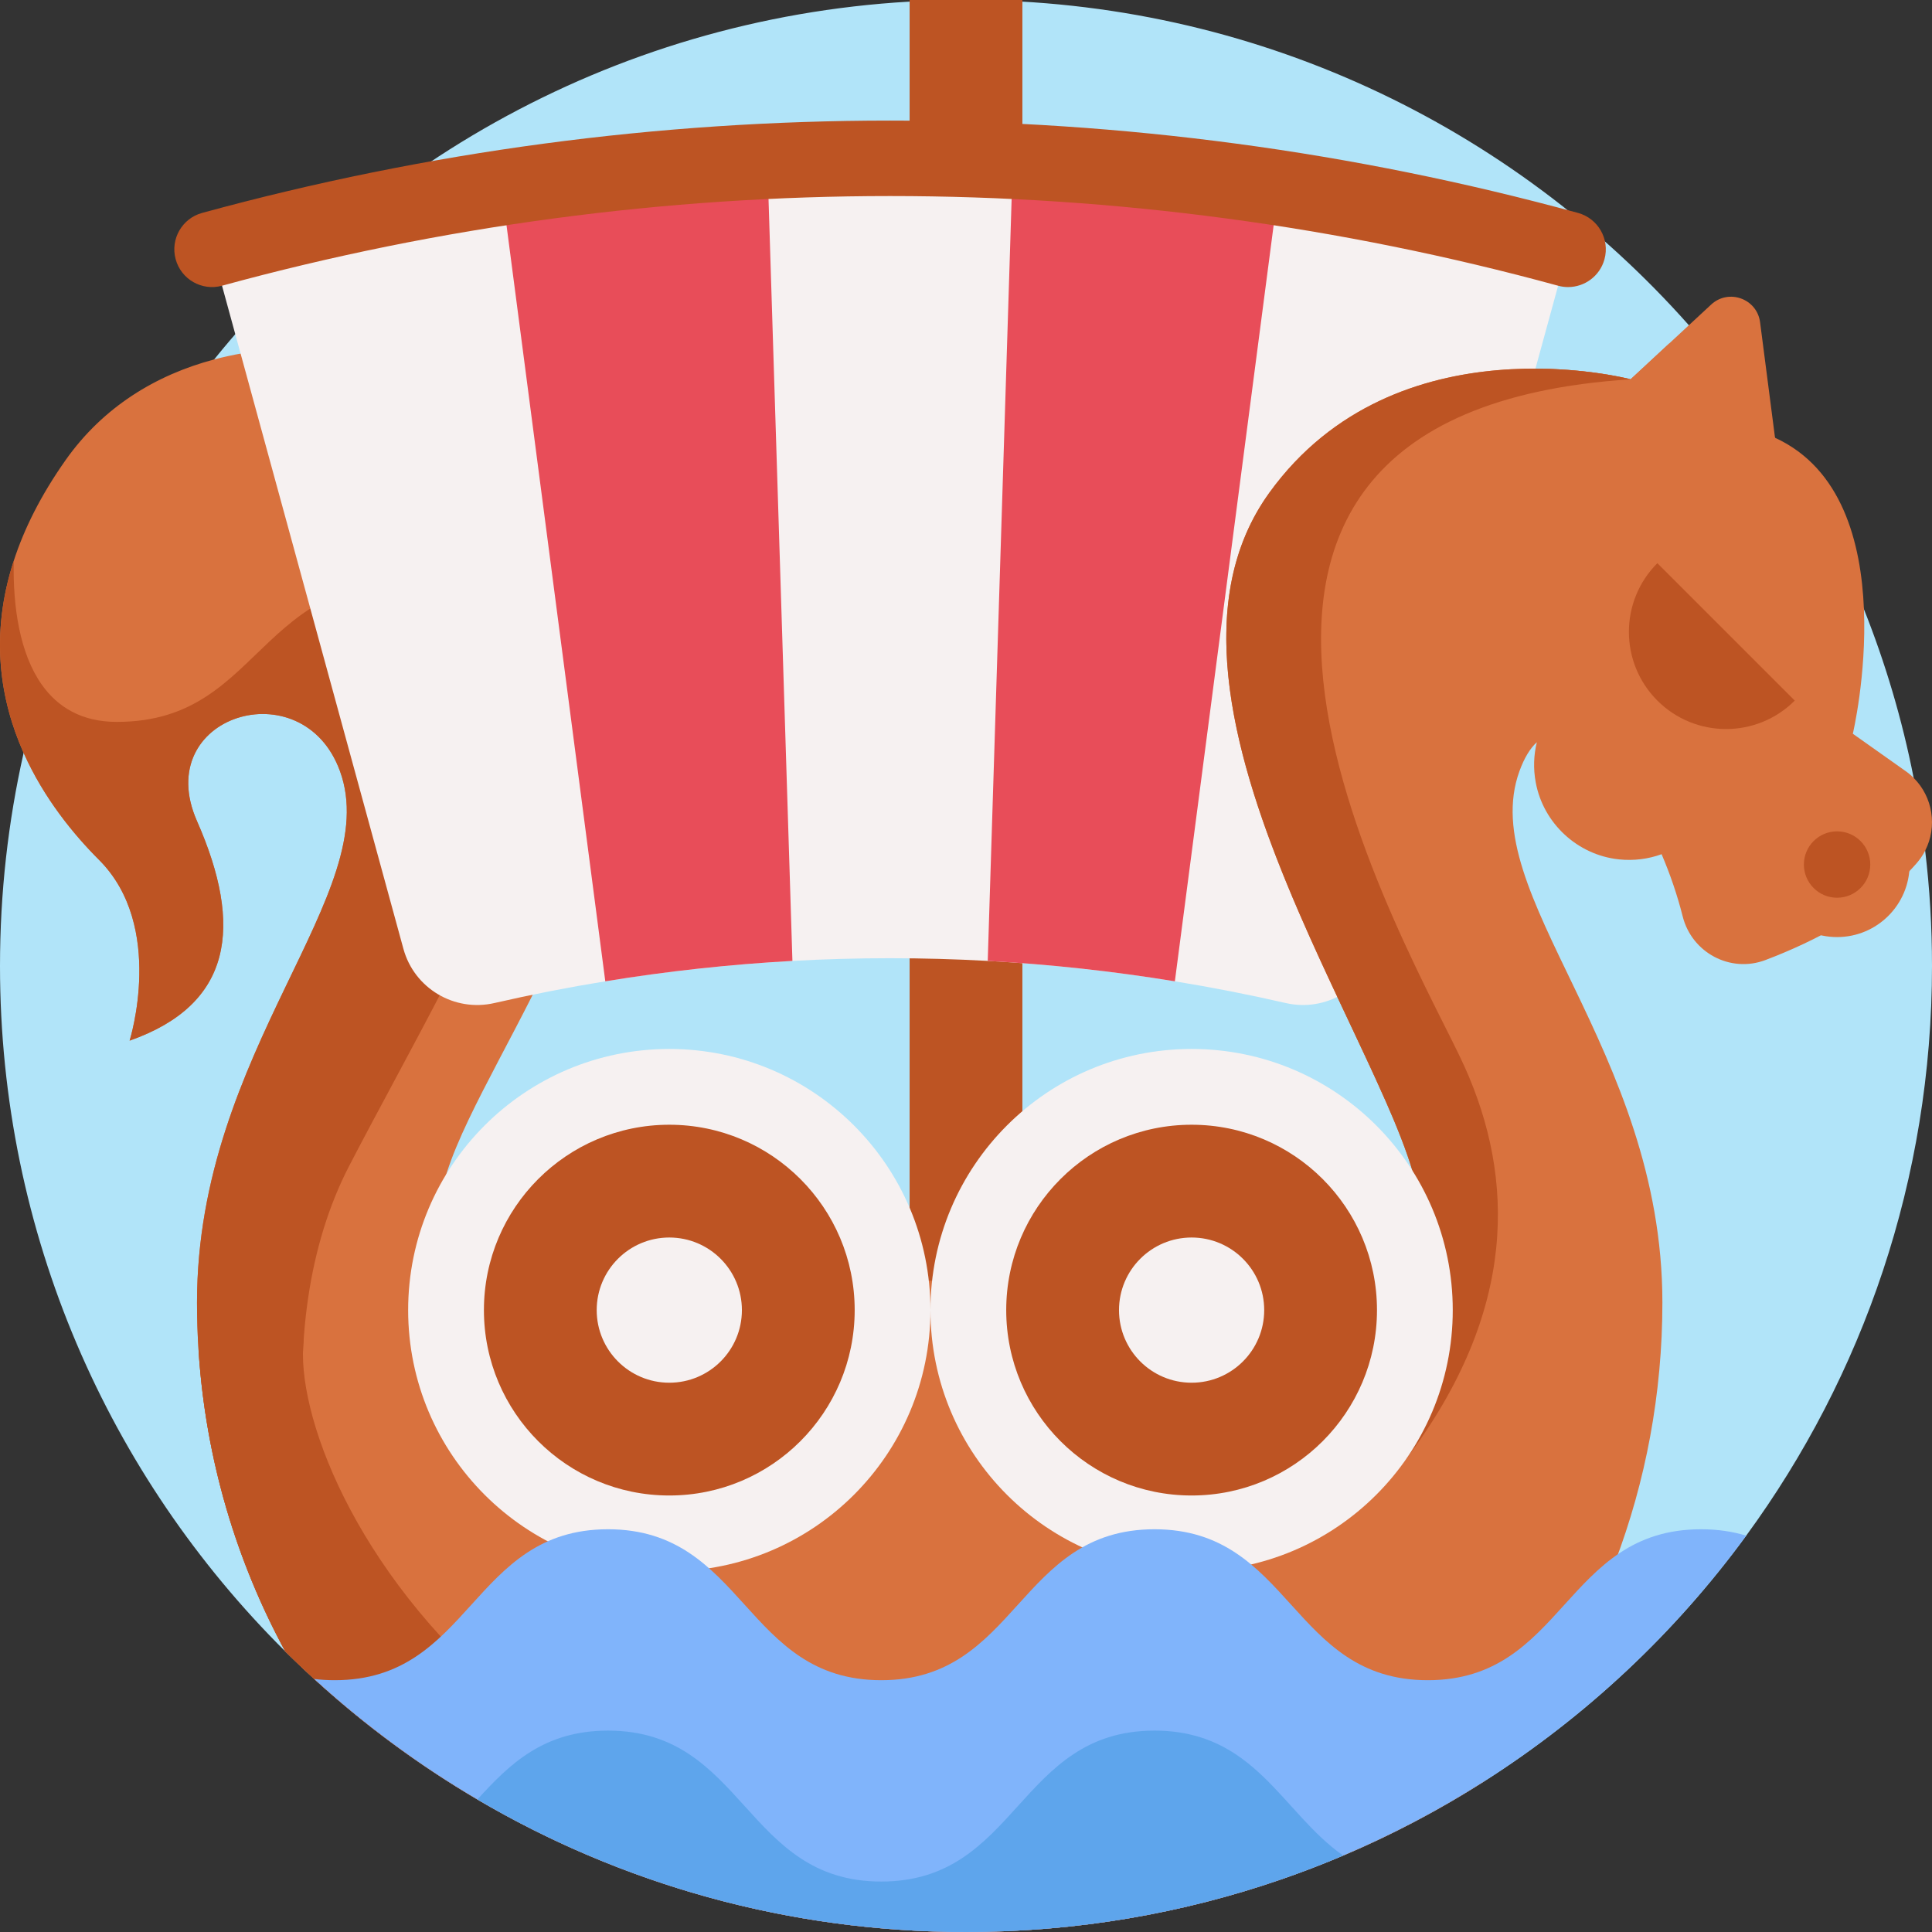 <?xml version="1.0" encoding="iso-8859-1"?>
<!-- Generator: Adobe Illustrator 23.0.6, SVG Export Plug-In . SVG Version: 6.00 Build 0)  -->
<svg version="1.1" id="Capa_1" xmlns="http://www.w3.org/2000/svg" xmlns:xlink="http://www.w3.org/1999/xlink" x="0px" y="0px"
	 viewBox="0 0 512 512" style="enable-background:new 0 0 512 512;" xml:space="preserve">
<rect x="0" y="0" width="512" height="512" fill="#333333" stroke="none"/>
<g>
	<path style="fill:#B1E4F9;" d="M512,256c0,56.45-18.28,108.64-49.24,150.97c-18.84,25.77-42.39,47.88-69.38,65.07
		c-16.76,10.68-34.84,19.47-53.95,26.05C313.28,507.11,285.21,512,256,512c-54.78,0-105.55-17.21-147.18-46.52
		c-8.96-6.3-17.5-13.17-25.56-20.54c-2.6-2.38-5.16-4.82-7.66-7.3l-0.01-0.01C28.91,391.25,0,327,0,256c0-19.4,2.16-38.3,6.26-56.47
		c1.38-6.13,2.98-12.17,4.79-18.12c9.66-31.78,25.33-60.93,45.7-86.15C103.67,37.16,175.5,0,256,0
		c76.23,0,144.67,33.32,191.57,86.19c19.54,22.02,35.33,47.44,46.39,75.25c5.7,14.31,10.14,29.26,13.18,44.71
		c1.26,6.34,2.28,12.77,3.05,19.28C511.39,235.45,512,245.66,512,256z"/>
	<g>
		<rect x="241.056" y="0" style="fill:#BD5423;" width="29.887" height="399.717"/>
		<path style="fill:#D9723E;" d="M510.19,225.43c-0.61,1.19-1.37,2.32-2.3,3.38c-11.09,12.67-27.32,20.79-40.03,25.61
			c-9.3,3.52-19.53-1.95-21.94-11.6c-1.39-5.52-3.3-11.12-5.58-16.45c-3.48,1.27-7.32,1.79-11.33,1.37
			c-10.95-1.16-20.01-9.54-22.02-20.37c-0.7-3.73-0.53-7.33,0.29-10.68c-1.76,1.61-3.32,4.11-4.61,7.67
			c-11.78,32.4,37.88,73.63,37.88,140.82c0,48.49-17.77,92.84-47.17,126.86c-16.76,10.68-34.84,19.47-53.95,26.05
			C313.28,507.11,285.21,512,256,512c-70.37,0-134.12-28.41-180.4-74.36l-0.01-0.01c-12.97-23.93-21.07-50.89-22.95-79.54
			c-0.29-4.27-0.43-8.57-0.43-12.91c0-67.19,49.67-108.42,37.89-140.82c-9.89-27.18-50.22-14.72-37.89,13.25
			c12.33,27.98,9.38,48.6-17.86,58.17c0,0,9.55-30.25-8.1-47.9c-6.67-6.67-14.6-16.28-19.99-28.35c-6.21-13.93-9.04-31.13-2.62-50.9
			c2.74-8.46,7.18-17.39,13.77-26.73c9.93-14.07,23.95-22.56,39.34-26.64c39.38-10.47,87.73,7.87,99.61,35.3
			c7,16.16,9.83,31.93,9.83,47.1c0,63.71-49.83,116.91-49.83,144.26c42.56,11.64,86.29,17.47,130.02,17.47
			c19.77,0,39.54-1.19,59.19-3.58c23.83-2.88,47.51-7.51,70.83-13.89c0-33.87-80.58-135.23-40-191.36
			c33.63-46.5,95.72-30.04,95.72-30.04l15.45-14.33l5.91-5.48c4.62-4.28,12.15-1.56,12.96,4.69l3.96,30.61
			c17.72,8.12,22.85,27.82,23.56,45.43c0.72,17.53-2.94,33.01-2.94,33.01l13.96,9.88c0.79,0.55,1.51,1.16,2.16,1.82
			C512.25,211.24,513.44,219.08,510.19,225.43z"/>
		<path style="fill:#BD5423;" d="M108.82,465.48c-8.96-6.3-17.5-13.17-25.56-20.54c-2.6-2.38-5.16-4.82-7.66-7.3l-0.01-0.01
			c-14.91-27.49-23.38-58.99-23.38-92.45c0-67.19,49.67-108.42,37.89-140.82c-9.89-27.18-50.22-14.72-37.89,13.25
			c12.33,27.98,9.38,48.6-17.86,58.17c0,0,9.55-30.25-8.1-47.9c-6.67-6.67-14.6-16.28-19.99-28.35c-6.21-13.93-9.04-31.13-2.62-50.9
			c-0.26,12.27,1.62,24.56,7.41,32.78c4.27,6.05,10.66,9.9,19.9,9.9c41.05,0,36.17-44.41,91.88-37.17
			c55.71,7.23,0,96.37-30.3,154.85C71.03,350.49,78.07,414.87,108.82,465.48z"/>
		<g>
			<circle style="fill:#F6F1F1;" cx="177.372" cy="347.194" r="69.208"/>
			<circle style="fill:#BD5423;" cx="177.372" cy="347.194" r="49.128"/>
			<circle style="fill:#F6F1F1;" cx="177.372" cy="347.194" r="19.24"/>
		</g>
		<path style="fill:#F6F1F1;" d="M415.56,66.07c-16.91,61.79-33.81,123.58-50.72,185.38c-2.86,10.48-13.5,16.8-24.09,14.37
			c-9.75-2.24-19.56-4.16-29.4-5.76c-16.45-2.69-33-4.49-49.59-5.41c-17.24-0.95-34.53-0.95-51.76,0
			c-16.59,0.92-33.14,2.72-49.59,5.41c-9.84,1.6-19.65,3.52-29.4,5.76c-10.6,2.43-21.23-3.89-24.1-14.37
			C90.01,189.65,73.1,127.86,56.2,66.07C173.82,33.89,297.93,33.89,415.56,66.07z"/>
		<g>
			<path style="fill:#E84D59;" d="M210,254.65c-16.59,0.92-33.14,2.72-49.59,5.41c-9.05-69.2-18.09-138.37-27.12-207.57
				c23.28-3.55,46.69-5.88,70.15-6.99C205.63,115.21,207.82,184.93,210,254.65z"/>
			<path style="fill:#E84D59;" d="M338.47,52.49c-9.04,69.2-18.07,138.37-27.12,207.57c-16.45-2.69-33-4.49-49.59-5.41
				c2.18-69.72,4.37-139.44,6.56-209.15C291.78,46.61,315.19,48.94,338.47,52.49z"/>
		</g>
		<path style="fill:#BD5423;" d="M415.561,76.076c-0.874,0-1.761-0.115-2.645-0.357c-115.821-31.685-238.26-31.684-354.079,0
			c-5.326,1.46-10.827-1.68-12.284-7.007c-1.457-5.327,1.68-10.827,7.007-12.284c119.274-32.63,245.361-32.629,364.634,0
			c5.327,1.457,8.464,6.957,7.007,12.284C423.985,73.156,419.956,76.076,415.561,76.076z"/>
		<path style="fill:#D9723E;" d="M442.38,91.004l-10.264,9.518c0,0-62.089-16.464-95.713,30.042
			c-31.804,43.989,10.811,115.761,30.73,161.052l27.526-65.229l9.122-41.701l47.566-47.566L442.38,91.004z"/>
		<path style="fill:#BD5423;" d="M339.43,498.09C313.28,507.11,285.21,512,256,512c-70.38,0-134.13-28.41-180.41-74.37
			c-12.97-23.93-21.07-50.89-22.95-79.54l27.84-3.03C76.14,393.11,141.28,523.09,339.43,498.09z"/>
		<path style="fill:#BD5423;" d="M388.16,282.76c13.18,29.32,14.2,64.5-15.48,103.84l-67.11-50.79
			c23.83-2.88,47.51-7.51,70.83-13.89c0-33.87-80.58-135.23-40-191.36c33.63-46.5,95.72-30.04,95.72-30.04
			C287.9,109.85,374.99,253.44,388.16,282.76z"/>
		<g>
			<circle style="fill:#F6F1F1;" cx="315.787" cy="347.194" r="69.208"/>
			<circle style="fill:#BD5423;" cx="315.787" cy="347.194" r="49.128"/>
			<circle style="fill:#F6F1F1;" cx="315.787" cy="347.194" r="19.24"/>
		</g>
		<path style="fill:#BD5423;" d="M439.218,149.25c-10.055,10.055-10.055,26.358,0,36.413c10.055,10.055,26.358,10.055,36.413,0"/>
		<circle style="fill:#D9723E;" cx="486.845" cy="229.112" r="19.222"/>
		<circle style="fill:#BD5423;" cx="486.845" cy="229.112" r="8.796"/>
	</g>
	<path style="fill:#80B4FB;" d="M462.76,406.97c-18.84,25.77-42.39,47.88-69.38,65.07c-11.85,7.55-24.36,14.16-37.43,19.7
		c-5.42,2.31-10.92,4.42-16.52,6.35C313.28,507.11,285.21,512,256,512c-47.24,0-91.5-12.8-129.49-35.12
		c-15.54-9.13-30.03-19.85-43.25-31.94c1.72,0.22,3.54,0.33,5.45,0.33c36.21,0,36.21-40,72.42-40c36.21,0,36.21,40,72.41,40
		c36.21,0,36.21-40,72.42-40s36.21,40,72.42,40c36.21,0,36.21-40,72.42-40C455.3,405.27,459.24,405.89,462.76,406.97z"/>
	<path style="fill:#5EA5EC;" d="M355.95,491.74c-5.42,2.31-10.92,4.42-16.52,6.35C313.28,507.11,285.21,512,256,512
		c-47.24,0-91.5-12.8-129.49-35.12c8.55-9.39,17.57-18.25,34.62-18.25c36.21,0,36.21,40,72.41,40c36.21,0,36.21-40,72.42-40
		C332.62,458.63,339.65,480.31,355.95,491.74z"/>
</g>
<g>
</g>
<g>
</g>
<g>
</g>
<g>
</g>
<g>
</g>
<g>
</g>
<g>
</g>
<g>
</g>
<g>
</g>
<g>
</g>
<g>
</g>
<g>
</g>
<g>
</g>
<g>
</g>
<g>
</g>
</svg>
